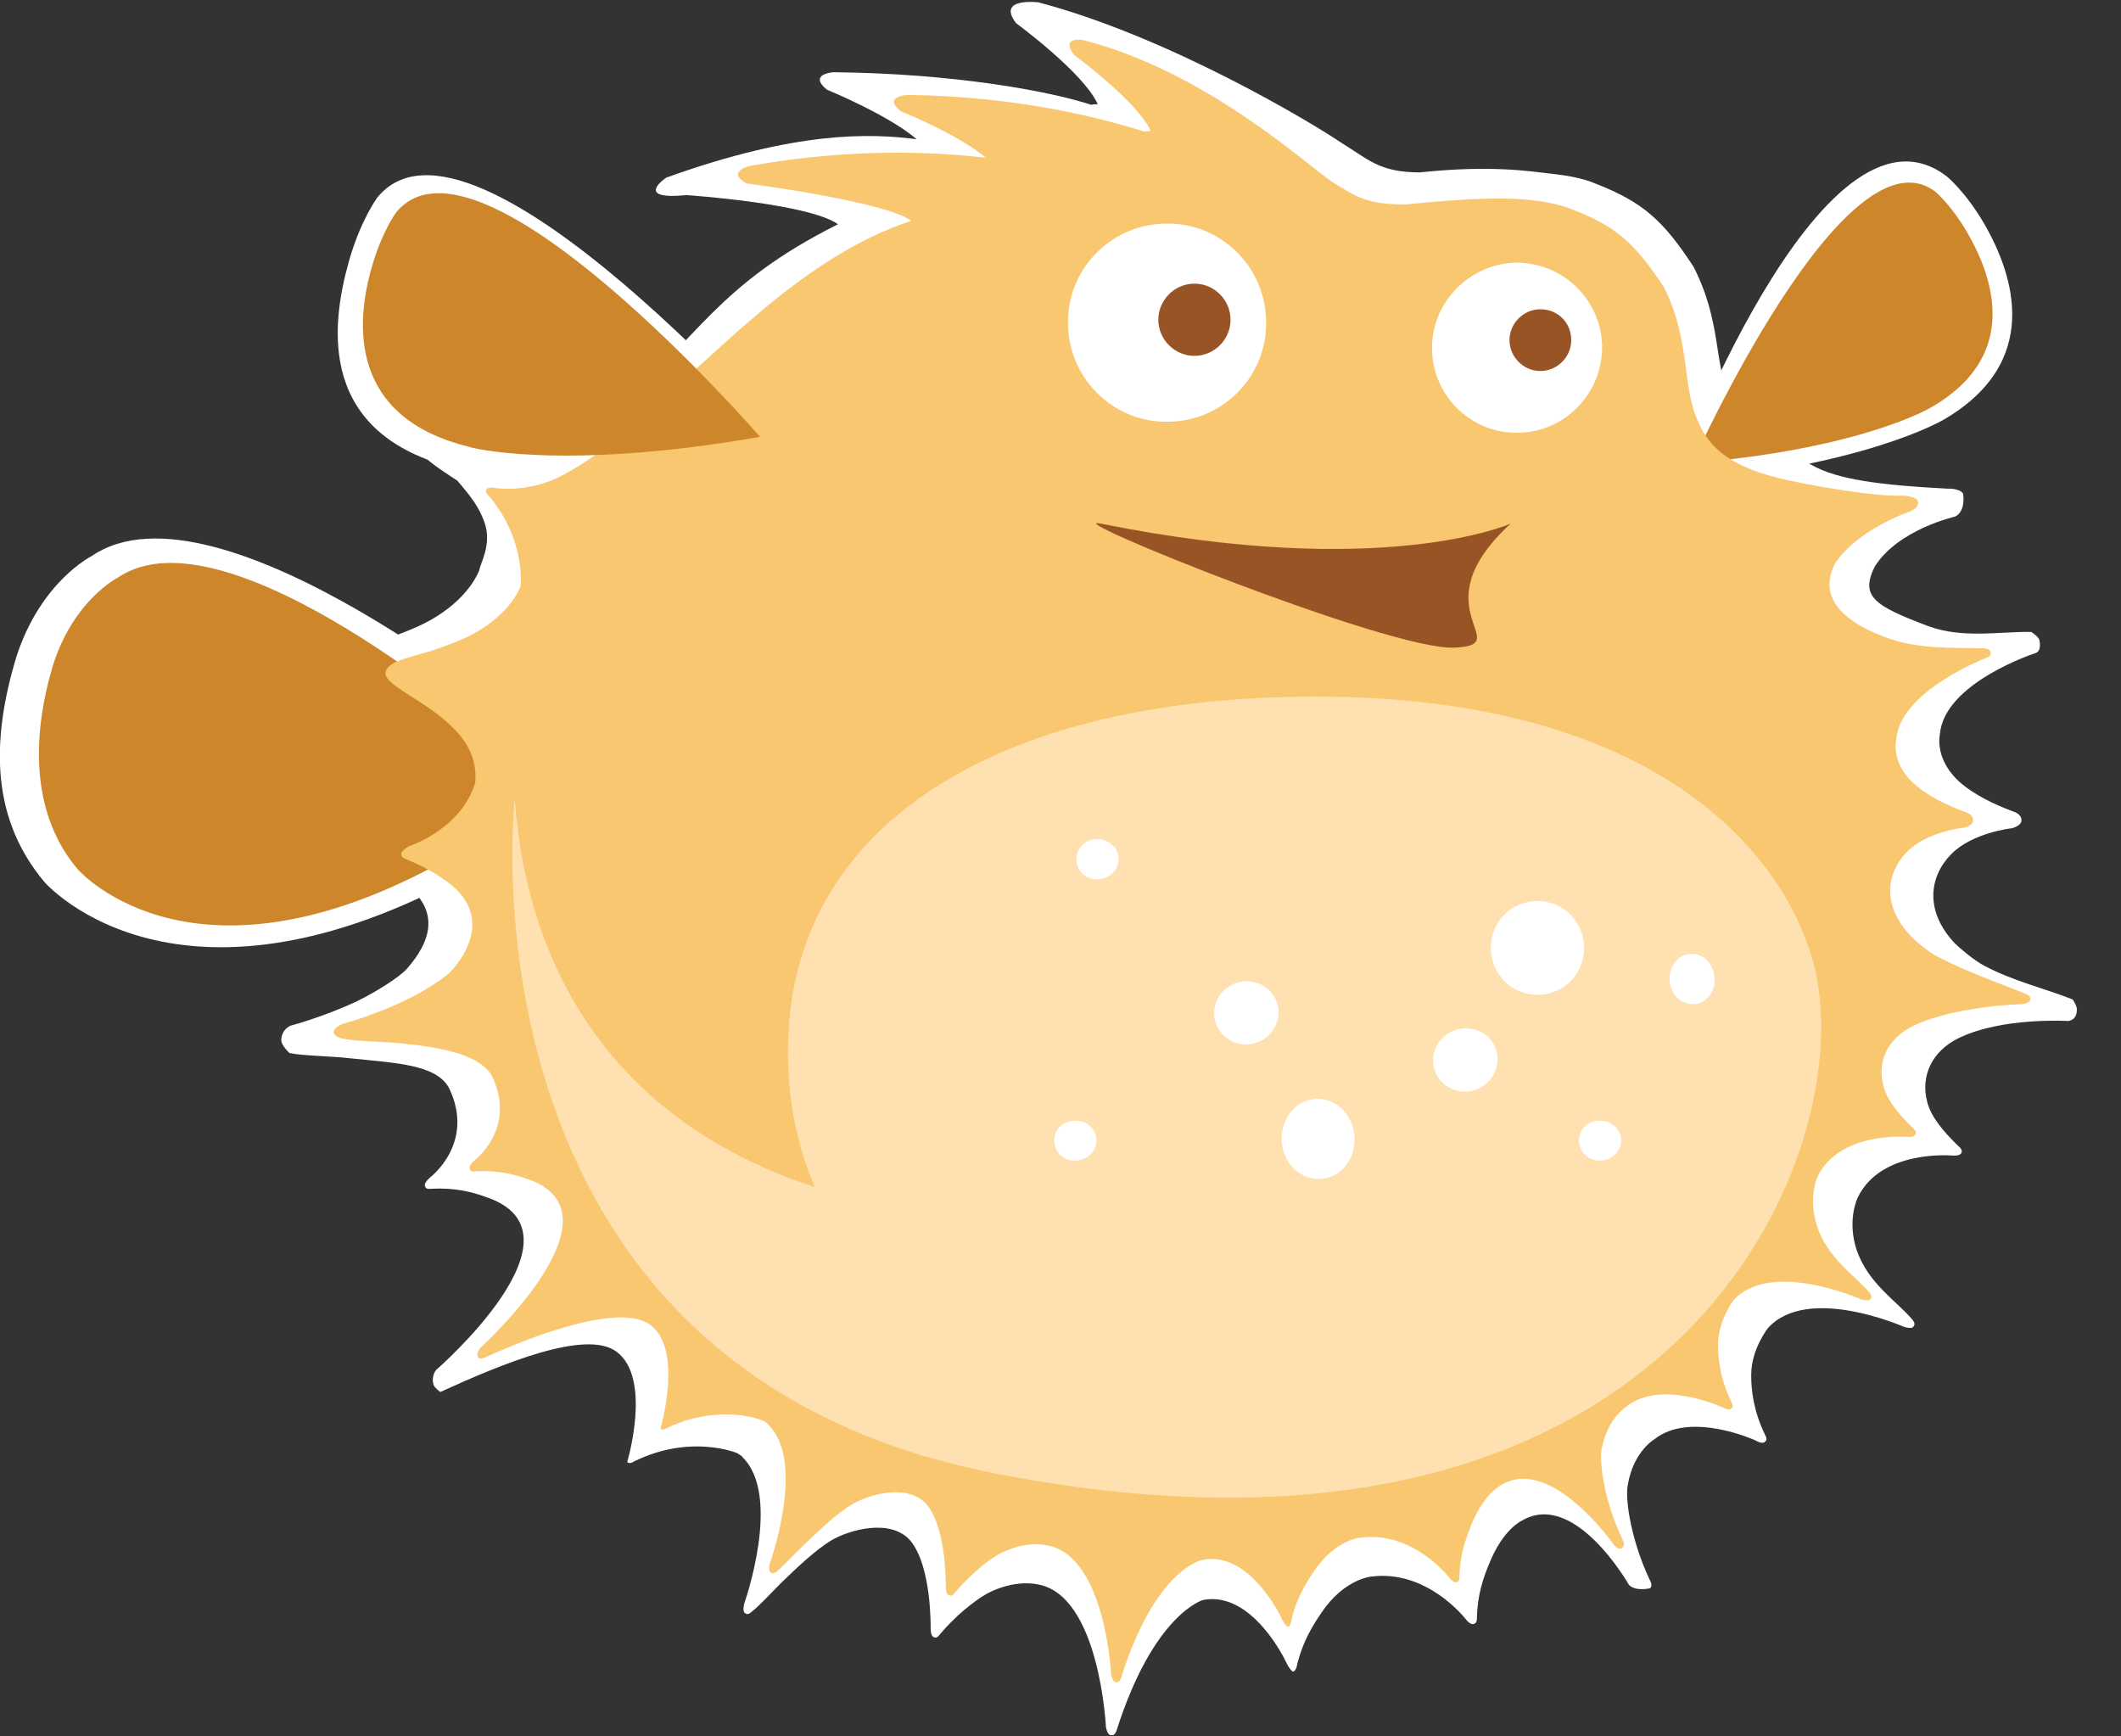<?xml version="1.0" encoding="utf-8"?>
<!-- Generator: Adobe Illustrator 18.1.0, SVG Export Plug-In . SVG Version: 6.00 Build 0)  -->
<svg version="1.1" id="Layer_1" xmlns="http://www.w3.org/2000/svg" xmlns:xlink="http://www.w3.org/1999/xlink" x="0px" y="0px"
	 viewBox="0 0 364.2 298.1" enable-background="new 0 0 364.2 298.1" xml:space="preserve">
<rect x="0" y="0" width="364.2" height="298.1" fill="#333333" stroke="none"/>
<g>
	<path fill="#FFFFFF" d="M287.2,82.9c0,0,25.5-69.2,47.1-52.6c0,0,3.2,2.6,6.4,8.1c5.1,8.8,10.1,23.9-7.2,33.8
		C333.4,72.2,320,80.2,287.2,82.9z"/>
	<path fill="#FFFFFF" d="M91.1,125.3c0,0-53.7-44.7-75.4-29.8c0,0-8.6,4.3-12.8,17c-4.8,15.6-4,28.5,4.7,38.9c0,0,24.3,28.4,79-5.1
		L91.1,125.3z"/>
	<path fill="#FFFFFF" d="M60.7,146.3c-0.1,0.6,0.8,0.8,0.8,0.8c3.6,1.5,5.8,2.9,7.9,4.5c6.2,4.7,4.7,9.9,0.5,14.7
		c-1.2,1.4-5.3,4-8.6,5.6c-5.7,2.7-11.4,4.2-11.4,4.2c-1.7,0.8-1.6,2.5-1.6,2.5c0,0.9,1.4,2.2,1.4,2.2c2.4,0.5,7,0.5,10.4,0.9
		c7.6,0.8,14.8,1,17,5.1c4.6,9.5-3.3,15.4-3.3,15.4c-1.2,1.1-0.8,1.5-0.8,1.5c0.1,0.6,1.1,0.4,1.1,0.4c3.9-0.2,6.8,0.5,9.3,1.4
		c18.6,6.2-8.5,29.7-8.5,29.7c-1,1.3-0.4,2.7-0.4,2.7c0.3,0.5,1.1,1.1,1.1,1.1c10.3-4.7,25-10.9,30.3-6.9c6.1,4.6,1.8,18.9,1.8,18.9
		c0.4,0.5,1.2-0.1,1.2-0.1c3.5-1.7,6.5-2.3,9.1-2.5c4.5-0.3,7.6,0.7,8.6,1.1c0.3,0.2,0.6,0.4,0.9,0.6c0,0-0.1,0-0.1,0
		c7,6.6,0.4,25.2,0.4,25.2c-0.4,1.6,0.2,1.7,0.2,1.7c0.5,0.4,1.1-0.3,1.1-0.3c1.1-0.8,3.3-3.2,5-4.9c3.1-3,6-5.7,8.6-7.3
		c3-1.8,10.2-3.9,13.6,0c3.7,4.4,3.5,15,3.5,15c0,1.6,0.6,1.6,0.6,1.6c0.5,0.3,1-0.5,1-0.5c2.5-3,5.8-5.7,8.1-7
		c4.8-2.5,8.5-1.6,8.5-1.6c10.8,1.6,11.9,24.5,11.9,24.5c0.3,1.6,0.9,1.4,0.9,1.4c0.6,0.2,0.9-0.7,0.9-0.7
		c6.4-20.2,14.9-22.5,14.9-22.5c8.5-1.6,14.2,10.6,14.2,10.6c0.7,1.5,1.2,1.7,1.2,1.7c0.6,0,0.8-1.5,0.8-1.5c1-3.8,2.6-6.4,4.1-8.6
		c3.9-5.8,8.5-6.2,8.5-6.2c9.6-1.3,16.2,7.2,16.2,7.2c1,1.3,1.5,0.9,1.5,0.9c0.6-0.1,0.5-1.1,0.5-1.1c0.1-3.9,1.1-6.8,2.1-9.2
		c2.4-6,5.6-7.4,5.6-7.4c9.1-5.4,18.4,11,18.4,11c1.1,1.2,3.6,0.6,3.6,0.6c0.6-0.4,0-1.4,0-1.4c-3.1-6.5-4.3-13.7-3.8-16.3
		c1-6,4.8-8,4.6-7.9c6.2-4.9,17.3,0.2,17.3,0.2c1.4,0.8,1.7,0.2,1.7,0.2c0.5-0.3,0-1.1,0-1.1c-2-4.1-2.4-7.7-2.4-10.3
		c0-4.5,2.9-8.1,2.9-8.1c6.8-7.5,23.3-0.2,23.3-0.2c1.6,0.5,1.7-0.1,1.7-0.1c0.4-0.4-0.2-1.1-0.2-1.1c-2.8-3.3-7.6-6.2-9.6-12
		c-1.7-5.2,0.2-9,0.2-9c4-8.3,16.2-7.2,16.2-7.2c1.6,0.1,1.6-0.5,1.6-0.5c0.3-0.5-0.5-1.1-0.5-1.1c-2.8-2.7-4.8-5.2-5.4-7.7
		c-1.1-4.2,0.7-8.6,5.5-10.9c7.5-3.6,18.7-2.9,18.7-2.9c1.6-0.2,1.5-1.8,1.5-1.8c0.2-0.6-0.7-1.9-0.7-1.9
		c-4.8-1.9-10.1-3.1-15.2-5.8c-1.9-1-4.5-3.3-5-3.8c-5.3-5.6-4.4-11.5-0.7-15.3c3.7-3.8,10.5-4.5,10.5-4.5c1.7-0.5,1.6-1.3,1.6-1.3
		c0.1-1.2-1.5-1.6-1.5-1.6c-3.7-1.4-6.5-2.9-8.6-4.6c-5-4.1-3.9-8.6-3.9-8.6c0.7-8.9,16.5-14,16.5-14c1-0.4,0.6-2.1,0.6-2.1
		c0-0.6-1.4-1.5-1.4-1.5c-5.3-0.1-11.8,1.2-17.7-1c-9.3-3.5-11.7-5.1-9.2-10.2c4-6.4,13.8-8.6,13.8-8.6c1.9-0.9,1.4-3.9,1.4-3.9
		c-0.5-1-2.7-0.9-2.7-0.9c-11.7-0.6-18.9-1.6-23.2-4c-9.2-5.2-12-6.6-14.1-11.5c-2.9-6.1-1.4-13-6.3-22.6
		c-5.1-7.8-8.6-11.1-16.9-14.3c0,0-2.3-1.1-6.9-1.6c-4.4-0.5-10.8-1.6-23.2-0.3c-7,0-8.9-2.3-13.5-5.1c-5-3.4-29.6-18.2-52-24.1
		c0,0-7.3-0.9-3.8,3.6c0,0,11.6,8.5,14,13.9c-0.4,0-0.8,0-1.1,0.1c-7.3-2.4-23.8-5.4-44.3-5.6c0,0-4.4,0.3-1.1,3
		c0,0,10.5,4.3,15.4,8.5c-7.9-1-20.5-1.5-43,6.6c0,0-5.8,3.9,3.5,3c0,0,20.9,1.4,26,5c-21,10.5-24.2,19.9-38.5,32
		c-5.6,5.1-10.6,5.1-16.6,7.9c-5.8,2.6-11,1.7-11,1.7c-1.6-0.3-4.7-1.7-4.7-1.7c-0.3,0.5,5.4,4.1,5.4,4.1c2.6,3,3.8,4.7,4.7,7.2
		c1.3,3.8-0.7,6.9-0.9,8.2c-1.2,3-4.8,7.4-11.8,10.2c-1.7,0.7-3.9,1.6-6.6,2.2c-3.9,1.1-5.9,1.7-6.3,3.3c-0.4,1.6,3.2,3.4,6.7,5.7
		c7.9,5.1,10.1,9.4,9.7,14.4c-2.7,8.6-12.1,11.5-12.1,11.5C60.5,145.7,60.7,146.3,60.7,146.3z"/>
	<path fill="#FFFFFF" d="M137,78.4c0,0-55.9-64.4-72.2-44.5c0,0-2.9,3.9-4.9,11c-3.2,11.4-5.2,29.7,18.3,35.5
		C78.1,80.4,97.4,85.3,137,78.4z"/>
	<g>
		<path fill="#CD872A" d="M290.6,79.5c0,0,26.2-58.3,41.7-46.6c0,0,2.8,2.3,5.6,7.2c4.5,7.8,8.9,21.2-6.4,29.9
			C331.5,70,319.6,77.1,290.6,79.5z"/>
		<path fill="#CD872A" d="M85.2,126.6c0,0-46.3-40.3-65-27.4c0,0-7.4,3.7-11,14.7c-4.1,13.4-3.5,26.3,4.1,35.3c0,0,21,24.5,68.1-4.4
			L85.2,126.6z"/>
		<path fill="#F8C76F" d="M68.9,146.7c-0.1,0.5,0.8,0.8,0.8,0.8c3.4,1.4,5.5,2.7,7.5,4.2c5.8,4.5,4.4,10.3,0.5,14.8
			c-1.1,1.3-5,3.8-8.2,5.3c-5.4,2.6-10.7,4-10.7,4c-1.6,0.7-1.5,1.4-1.5,1.4c0,0.8,1.4,1.1,1.4,1.1c2.2,0.5,6.6,0.5,9.8,0.8
			c7.2,0.7,13.9,1.9,16,5.7c4.3,9-3.1,14.5-3.1,14.5c-1.1,1-0.7,1.5-0.7,1.5c0.1,0.5,1,0.3,1,0.3c3.7-0.2,6.5,0.5,8.8,1.3
			c17.5,5.9-8,29-8,29c-0.9,1.2-0.4,1.6-0.4,1.6c0.2,0.5,1.1,0.1,1.1,0.1c9.7-4.4,23.6-9.3,28.5-5.6c5.7,4.3,1.7,17.8,1.7,17.8
			c0.3,0.4,1.1-0.1,1.1-0.1c3.3-1.6,6.1-2.1,8.6-2.3c4.3-0.3,7.2,0.7,8.1,1.1c0.3,0.2,0.6,0.4,0.8,0.6c0,0-0.1,0-0.1,0
			c6.6,6.3,0.3,23.8,0.3,23.8c-0.4,1.5,0.2,1.6,0.2,1.6c0.4,0.4,1.1-0.3,1.1-0.3c1-0.8,3.1-3.1,4.7-4.6c2.9-2.8,5.7-5.4,8.1-6.8
			c2.8-1.7,9.6-3.7,12.8,0c3.5,4.1,3.3,14.1,3.3,14.1c0,1.5,0.6,1.5,0.6,1.5c0.5,0.3,1-0.5,1-0.5c2.4-2.8,5.4-5.4,7.6-6.6
			c4.6-2.4,8-1.5,8-1.5c10.2,1.5,11.2,22.2,11.2,22.2c0.3,1.5,0.9,1.3,0.9,1.3c0.5,0.2,0.8-0.7,0.8-0.7c6-19.1,14.1-20.3,14.1-20.3
			c8-1.5,13.4,9.9,13.4,9.9c0.6,1.4,1.1,1.6,1.1,1.6c0.6,0,0.7-1.4,0.7-1.4c0.9-3.6,2.4-6,3.8-8.1c3.7-5.5,8-5.8,8-5.8
			c9-1.2,15.2,6.8,15.2,6.8c0.9,1.2,1.4,0.8,1.4,0.8c0.5-0.1,0.4-1,0.4-1c0.1-3.7,1.1-6.4,2-8.7c2.3-5.7,5.3-7,5.3-7
			c8.5-5,19.2,10.3,19.2,10.3c1,1.2,1.5,0.5,1.5,0.5c0.6-0.4,0-1.4,0-1.4c-3-6.2-4-12.9-3.6-15.4c1-5.6,4.5-7.5,4.4-7.5
			c5.9-4.6,16.3,0.2,16.3,0.2c1.3,0.7,1.6,0.2,1.6,0.2c0.5-0.3,0-1.1,0-1.1c-1.9-3.9-2.3-7.3-2.3-9.8c0-4.2,2.7-7.7,2.7-7.7
			c6.4-7,21.9-0.1,21.9-0.1c1.5,0.4,1.6-0.1,1.6-0.1c0.4-0.4-0.2-1.1-0.2-1.1c-2.7-3.1-7.2-5.9-9-11.4c-1.6-4.9,0.1-8.5,0.1-8.5
			c3.8-7.8,15.3-6.8,15.3-6.8c1.5,0.1,1.5-0.5,1.5-0.5c0.3-0.5-0.4-1-0.4-1c-2.7-2.6-4.5-4.9-5.1-7.3c-1.1-4,0.6-8.1,5.2-10.3
			c7.1-3.4,18.6-3.7,18.6-3.7c1.5-0.2,1.4-0.8,1.4-0.8c0.2-0.5-0.6-0.9-0.6-0.9c-4.5-1.8-10.4-3.9-15.2-6.4
			c-1.8-0.9-4.3-3.1-4.7-3.6c-5-5.2-4.2-10.8-0.7-14.4c3.5-3.6,9.9-4.2,9.9-4.2c1.6-0.4,1.5-1.2,1.5-1.2c0.1-1.1-1.4-1.5-1.4-1.5
			c-3.5-1.3-6.1-2.7-8.1-4.3c-4.8-3.8-3.7-8.1-3.7-8.1c0.6-8.4,15.6-14.1,15.6-14.1c1-0.4,0.5-1.1,0.5-1.1c0-0.5-1.3-0.5-1.3-0.5
			c-5-0.1-11.2,0.2-16.7-1.9c-8.8-3.3-11-7.7-8.7-12.5c3.8-6,13-9.1,13-9.1c1.8-0.8,1.3-1.8,1.3-1.8c-0.5-0.9-2.6-0.9-2.6-0.9
			c-3.7,0.2-12.4-1.1-19.5-2.6c-9.8-2.1-13.7-5.5-15.6-10.1c-2.8-5.8-1.3-14.1-5.9-23.1c-4.8-7.3-8.1-10.5-15.9-13.4
			c0,0-2.2-1-6.5-1.5c-4.1-0.5-10.1-0.5-21.9,0.7c-6.6,0-8.4-1.2-12.7-3.9c-4.7-3.2-21.5-18.8-42.6-24.3c0,0-4.1-0.8-1.7,2.5
			c0,0,10.9,8,13.2,13.1c-0.4,0-0.7,0-1.1,0.1c-6.9-2.2-21.6-6.1-40.8-6.3c0,0-4.2,0.3-1,2.8c0,0,9.9,4,14.6,8
			c-7.5-0.9-22.3-1.9-40.6,1.4c0,0-4.1,1-0.5,3c0,0,23.5,3,28.3,6.4c-18.4,6.1-32,21.6-45.5,33c-5.3,4.8-9.9,8.5-15.6,11.3
			c-5.5,2.4-10.3,1.6-10.3,1.6c-1.5-0.3-1.6,0.3-1.6,0.3c-0.3,0.4,0.4,1,0.4,1c2.4,2.8,3.6,5.4,4.4,7.7c1.2,3.6,1.2,6.5,1.1,7.8
			c-1.1,2.9-4.5,7-11.1,9.6c-1.6,0.6-3.7,1.5-6.2,2.1c-3.7,1.1-5.5,1.6-5.9,3.1c-0.3,1.5,3,3.2,6.3,5.4c7.4,4.8,9.5,8.9,9.1,13.6
			c-2.5,8.1-11.4,10.9-11.4,10.9C68.7,146.2,68.9,146.7,68.9,146.7z"/>
		<path fill="#CD872A" d="M130.5,75c0,0-48.4-55.8-62.5-38.5c0,0-2.5,3.4-4.2,9.5c-2.8,9.8-3.7,25.7,16.7,30.7
			C80.4,76.8,96.3,81,130.5,75z"/>
	</g>
	<path fill="#FFFFFF" d="M183.4,56c0.3,9.4,8.2,16.8,17.6,16.4c9.4-0.3,16.8-8.2,16.4-17.6c-0.3-9.4-8.2-16.8-17.6-16.4
		C190.4,38.7,183,46.6,183.4,56z"/>
	<path fill="#995425" d="M211.3,54.9c0,3.4-2.8,6.2-6.2,6.2c-3.4,0-6.2-2.8-6.2-6.2c0-3.4,2.8-6.2,6.2-6.2
		C208.5,48.7,211.3,51.5,211.3,54.9z"/>
	<path fill="#FFFFFF" d="M245.9,60.3c0.3,8,7,14.3,15.1,14c8-0.3,14.3-7,14.1-15.1c-0.3-8-7-14.3-15.1-14.1
		C251.9,45.5,245.6,52.3,245.9,60.3z"/>
	<path fill="#995425" d="M269.8,58.4c0,2.9-2.4,5.3-5.3,5.3c-2.9,0-5.3-2.4-5.3-5.3c0-2.9,2.4-5.3,5.3-5.3
		C267.5,53.1,269.8,55.4,269.8,58.4z"/>
	<path fill="#FFE0B1" d="M311.3,165c-5.7-20.1-28.8-45.4-85.4-45.4c-53.1,0-87.6,20.8-90.4,56c-0.7,9.2,0.4,19,4.4,28.2
		c-32.6-10.6-49.3-35.2-51.5-66.7c0,0-11.2,97.7,82.6,115.9C289.1,276.1,320.2,196.5,311.3,165z"/>
	<path fill="#FFFFFF" d="M229.6,189.7c2.9,2,3.9,6.3,2.1,9.5c-1.8,3.2-5.6,4.2-8.6,2.2c-3-2-3.9-6.3-2.1-9.5
		C222.7,188.7,226.6,187.7,229.6,189.7z"/>
	<path fill="#FFFFFF" d="M219.5,174.4c-0.3,3-3.1,5.2-6.1,4.9c-3-0.3-5.2-2.9-4.9-5.9c0.3-3,3.1-5.2,6.1-4.9
		C217.7,168.8,219.9,171.5,219.5,174.4z"/>
	<path fill="#FFFFFF" d="M272.5,193.1c-1.6,1.2-1.8,3.4-0.6,4.9c1.3,1.5,3.5,1.7,5.1,0.5c1.6-1.2,1.8-3.4,0.6-4.8
		C276.3,192.2,274,192,272.5,193.1z"/>
	<path fill="#FFFFFF" d="M182.4,193.1c-1.6,1.2-1.8,3.4-0.6,4.9c1.2,1.5,3.5,1.7,5.1,0.5c1.6-1.2,1.8-3.4,0.6-4.8
		C186.3,192.2,184,192,182.4,193.1z"/>
	<path fill="#FFFFFF" d="M186.2,144.8c-1.6,1.2-1.8,3.4-0.6,4.9c1.2,1.5,3.5,1.7,5.1,0.5c1.6-1.2,1.8-3.4,0.6-4.8
		C190,143.9,187.8,143.6,186.2,144.8z"/>
	<path fill="#FFFFFF" d="M286.7,168.5c0.2,2.4,2.2,4.1,4.3,3.9c2.1-0.2,3.7-2.3,3.4-4.7c-0.2-2.4-2.2-4.2-4.3-3.9
		C288,164,286.5,166.1,286.7,168.5z"/>
	<path fill="#FFFFFF" d="M257.1,182.5c-0.3,3-3.1,5.2-6.1,4.9c-3-0.3-5.2-2.9-4.9-5.9c0.3-3,3.1-5.2,6.1-4.9
		C255.3,176.8,257.5,179.5,257.1,182.5z"/>
	<path fill="#FFFFFF" d="M271.7,165c-1.2,4.3-5.7,6.7-9.9,5.5c-4.3-1.2-6.7-5.7-5.5-10c1.2-4.3,5.7-6.7,9.9-5.5
		C270.5,156.2,272.9,160.7,271.7,165z"/>
	<path fill="#995425" d="M259.4,89.9c0,0-21.8,9.8-70.4,0c-8.1-1.6,49.6,21.8,60.7,21.3C260.7,110.7,243.3,104.7,259.4,89.9z"/>
</g>
</svg>
